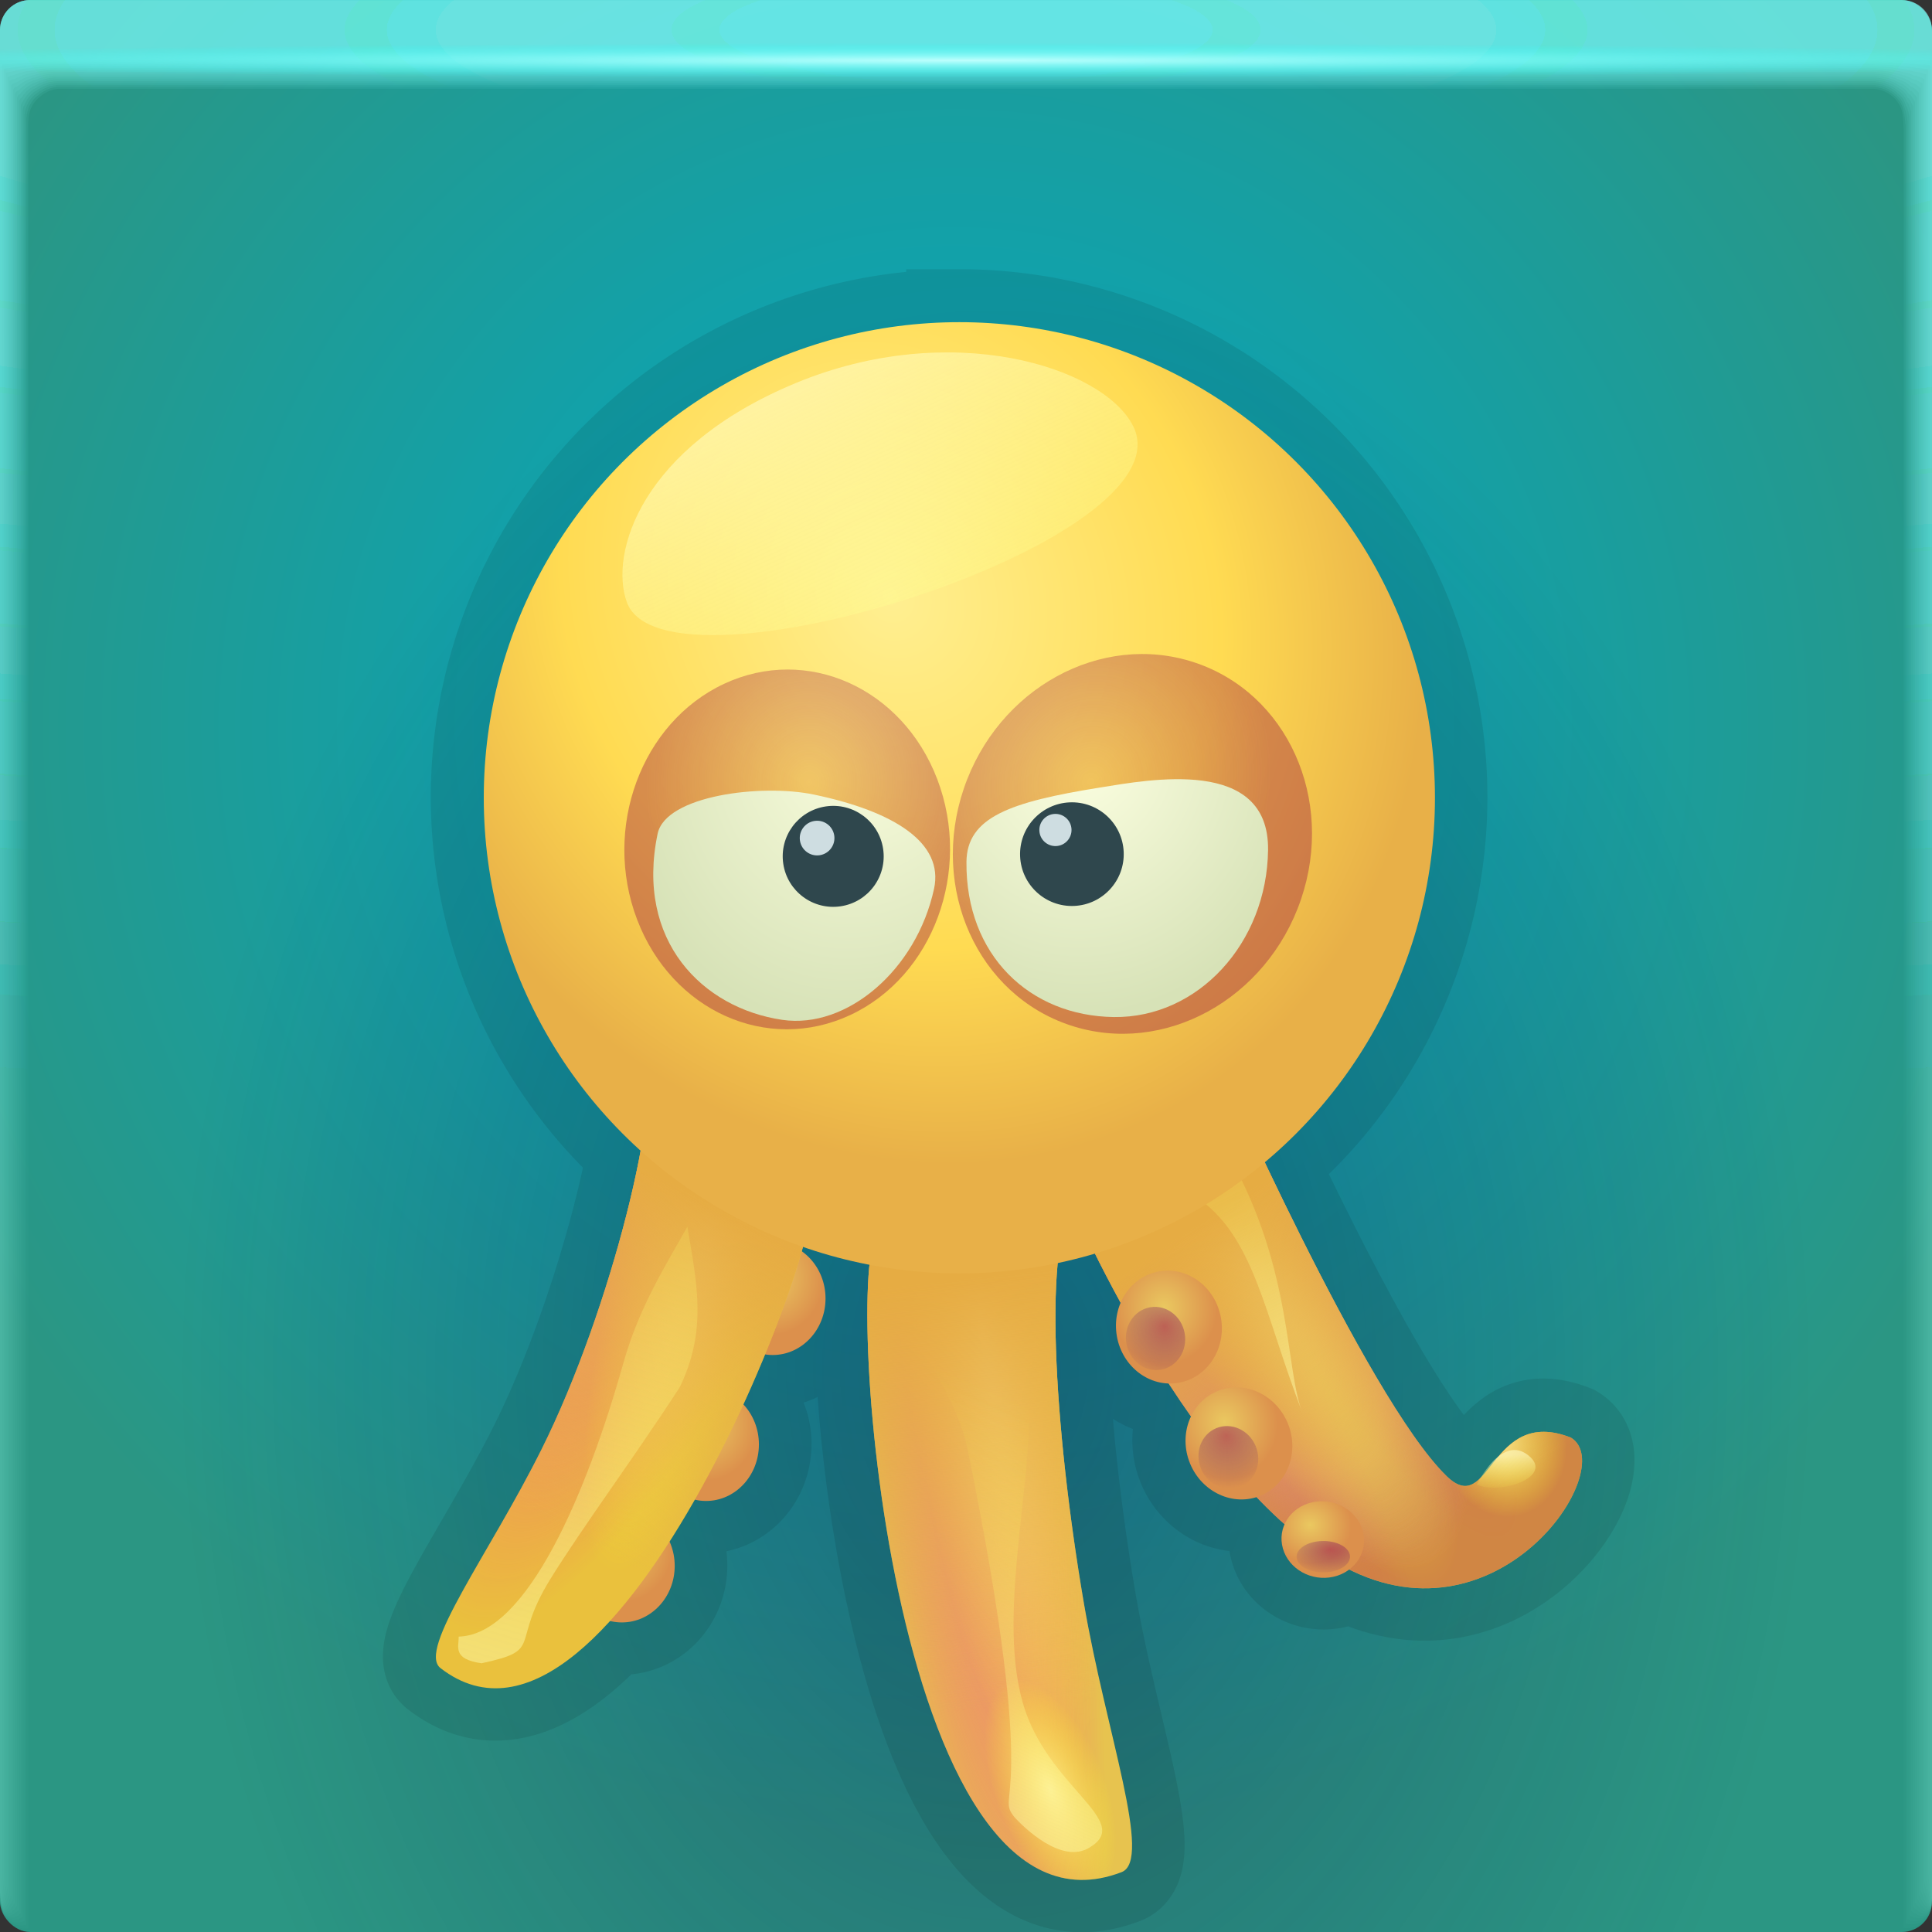 <?xml version="1.0" encoding="UTF-8"?>
<svg width="64" height="64" version="1.1" xmlns="http://www.w3.org/2000/svg" xmlns:xlink="http://www.w3.org/1999/xlink">
	<rect width="100%" height="100%" fill="#333333" stroke="none"/>
	<defs>
		<radialGradient id="k" cx="31.566" cy="24.147" r="32" gradientTransform="translate(-4.877 -3.845) scale(1.156)" gradientUnits="userSpaceOnUse">
			<stop stop-color="#00a9c5" offset="0"/>
			<stop stop-color="#2b9683" offset="1"/>
		</radialGradient>
		<radialGradient id="E" cx="38.1" cy="42.679" r="1.5" gradientTransform="matrix(1 0 0 1.07 -11.441 -5.022)" gradientUnits="userSpaceOnUse" xlink:href="#b"/>
		<radialGradient id="F" cx="38.1" cy="42.679" r="1.5" gradientTransform="matrix(1 0 0 1.07 -13.332 -.879)" gradientUnits="userSpaceOnUse" xlink:href="#b"/>
		<radialGradient id="G" cx="38.1" cy="42.679" r="1.5" gradientTransform="matrix(1 0 0 1.07 -15.722 2.569)" gradientUnits="userSpaceOnUse" xlink:href="#b"/>
		<radialGradient id="H" cx="37.054" cy="81.839" r="6.627" gradientTransform="matrix(-.908 1.861 -.558 -.272 103.06 -8.52)" gradientUnits="userSpaceOnUse" xlink:href="#c"/>
		<radialGradient id="L" cx="40.591" cy="61.812" r="6.627" gradientTransform="matrix(.48 2.512 -.452 .086 41.077 -61.247)" gradientUnits="userSpaceOnUse" xlink:href="#c"/>
		<radialGradient id="M" cx="-10.425" cy="23.314" r="6.627" gradientTransform="matrix(.446 2.083 -.357 .077 45.62 61.933)" gradientUnits="userSpaceOnUse" xlink:href="#d"/>
		<radialGradient id="Q" cx="38.753" cy="41.792" r="6.627" gradientTransform="matrix(.956 2.406 -.408 .162 16.258 -61.732)" gradientUnits="userSpaceOnUse" xlink:href="#c"/>
		<radialGradient id="R" cx="38.133" cy="34.984" r="6.627" gradientTransform="matrix(.83 2.144 -.381 .147 22.042 -51.45)" gradientUnits="userSpaceOnUse" xlink:href="#c"/>
		<radialGradient id="S" cx="38.539" cy="39.331" r="6.627" gradientTransform="matrix(1.077 1.834 -.613 .36 19.454 -47.222)" gradientUnits="userSpaceOnUse">
			<stop stop-color="#7e0027" stop-opacity="0" offset="0"/>
			<stop stop-color="#b6387d" stop-opacity=".318" offset=".756"/>
			<stop stop-color="#c5683f" stop-opacity=".665" offset="1"/>
		</radialGradient>
		<radialGradient id="T" cx="41.253" cy="42.128" r="6.627" gradientTransform="matrix(.399 -.152 .579 1.52 -.916 -17.23)" gradientUnits="userSpaceOnUse" xlink:href="#d"/>
		<radialGradient id="Y" cx="38.1" cy="42.679" r="1.5" gradientTransform="matrix(1 0 0 1.07 0 -3.038)" gradientUnits="userSpaceOnUse" xlink:href="#b"/>
		<radialGradient id="Z" cx="38.053" cy="43.223" r=".84" gradientTransform="matrix(1.665 0 0 1.782 -25.335 -33.868)" gradientUnits="userSpaceOnUse" xlink:href="#e"/>
		<radialGradient id="aa" cx="37.993" cy="42.538" r="1.5" gradientTransform="matrix(1 0 0 1.07 0 -3.038)" gradientUnits="userSpaceOnUse" xlink:href="#b"/>
		<radialGradient id="ab" cx="37.975" cy="43.055" r=".84" gradientTransform="matrix(1.665 0 0 1.782 -25.335 -33.868)" gradientUnits="userSpaceOnUse" xlink:href="#e"/>
		<radialGradient id="ac" cx="37.864" cy="42.51" r="1.5" gradientTransform="matrix(.773 0 0 .733 7.15 10.818)" gradientUnits="userSpaceOnUse" xlink:href="#b"/>
		<radialGradient id="ad" cx="38.053" cy="43.223" r=".84" gradientTransform="matrix(1.472 0 0 .933 -24.529 .966)" gradientUnits="userSpaceOnUse" xlink:href="#e"/>
		<radialGradient id="ae" cx="31.497" cy="21.383" r="13.5" gradientTransform="matrix(.936 -.54 .615 1.065 -12.591 15.529)" gradientUnits="userSpaceOnUse">
			<stop stop-color="#ffef91" offset="0"/>
			<stop stop-color="#ffdb52" offset=".62"/>
			<stop stop-color="#e8b048" offset="1"/>
		</radialGradient>
		<radialGradient id="ag" cx="35.877" cy="25.673" r="3.602" gradientTransform="matrix(1.855 -.175 .194 2.059 -36.251 -20.685)" gradientUnits="userSpaceOnUse" xlink:href="#f"/>
		<radialGradient id="ai" cx="28.258" cy="25.384" r="3.5" gradientTransform="matrix(2.006 .091 -.261 2.446 -20.736 -39.733)" gradientUnits="userSpaceOnUse" xlink:href="#f"/>
		<radialGradient id="N" cx="-4.803" cy="23.624" r="6.627" gradientTransform="matrix(.178 .462 -.221 .085 40.654 55.352)" gradientUnits="userSpaceOnUse" xlink:href="#d"/>
		<radialGradient id="I" cx="-44.782" cy="35.696" r="6.627" gradientTransform="matrix(-.466 1.607 -.354 -.103 16.945 114)" gradientUnits="userSpaceOnUse" xlink:href="#d"/>
		<radialGradient id="U" cx="47.115" cy="45.138" r="6.627" gradientTransform="matrix(.266 -.046 .055 .319 32.436 33.056)" gradientUnits="userSpaceOnUse" xlink:href="#d"/>
		<radialGradient id="af" cx="40.637" cy="18.689" r="5.036" gradientTransform="matrix(1 0 0 1.08 0 -1.598)" gradientUnits="userSpaceOnUse" xlink:href="#i"/>
		<radialGradient id="ah" cx="16.518" cy="35.972" r="4.703" gradientTransform="matrix(1 0 0 1.069 0 -2.577)" gradientUnits="userSpaceOnUse" xlink:href="#i"/>
		<linearGradient id="i">
			<stop stop-color="#9e1d41" stop-opacity=".356" offset="0"/>
			<stop stop-color="#9e1d41" offset="1"/>
		</linearGradient>
		<linearGradient id="h">
			<stop stop-color="#e6ac43" offset="0"/>
			<stop stop-color="#e5b153" stop-opacity=".001" offset="1"/>
		</linearGradient>
		<linearGradient id="e">
			<stop stop-color="#9a1650" stop-opacity=".53" offset="0"/>
			<stop stop-color="#400f7c" stop-opacity="0" offset="1"/>
		</linearGradient>
		<linearGradient id="b">
			<stop stop-color="#eac860" offset="0"/>
			<stop stop-color="#dc904c" offset="1"/>
		</linearGradient>
		<linearGradient id="g">
			<stop stop-color="#fffec5" stop-opacity=".592" offset="0"/>
			<stop stop-color="#fbff40" stop-opacity="0" offset="1"/>
		</linearGradient>
		<linearGradient id="d">
			<stop stop-color="#fff095" stop-opacity=".871" offset="0"/>
			<stop stop-color="#fffd22" stop-opacity="0" offset="1"/>
		</linearGradient>
		<linearGradient id="c">
			<stop stop-color="#ef768c" stop-opacity=".616" offset="0"/>
			<stop stop-color="#ff1786" stop-opacity="0" offset="1"/>
		</linearGradient>
		<linearGradient id="f">
			<stop stop-color="#fcffe1" offset="0"/>
			<stop stop-color="#d7e2b7" offset="1"/>
		</linearGradient>
		<linearGradient id="K" x1="18.084" x2="25.367" y1="56.138" y2="31.062" gradientUnits="userSpaceOnUse" xlink:href="#g"/>
		<linearGradient id="P" x1="19.037" x2="25.111" y1="50.477" y2="39.956" gradientTransform="rotate(-9.3 -.96 66.388) scale(1.128)" gradientUnits="userSpaceOnUse" xlink:href="#g"/>
		<linearGradient id="W" x1="40.655" x2="37.09" y1="48.376" y2="36.287" gradientTransform="translate(-1.105 -.917)" gradientUnits="userSpaceOnUse" xlink:href="#g"/>
		<linearGradient id="X" x1="46.571" x2="46.454" y1="48.379" y2="49.417" gradientTransform="translate(-.724 -1.087)" gradientUnits="userSpaceOnUse" xlink:href="#g"/>
		<linearGradient id="aj" x1="29.254" x2="32.392" y1="15.171" y2="27.077" gradientTransform="rotate(-9.622 2.005 94.531) scale(1.372)" gradientUnits="userSpaceOnUse" xlink:href="#g"/>
		<linearGradient id="O" x1="31.004" x2="33.027" y1="40.973" y2="52.983" gradientUnits="userSpaceOnUse" xlink:href="#h"/>
		<linearGradient id="J" x1="27.526" x2="22.758" y1="39.871" y2="48.855" gradientUnits="userSpaceOnUse" xlink:href="#h"/>
		<linearGradient id="V" x1="39.889" x2="44.283" y1="38.86" y2="49.026" gradientTransform="rotate(-9.829 37.188 38.98)" gradientUnits="userSpaceOnUse" xlink:href="#h"/>
		<radialGradient id="c-3" cx="35.574" cy="1.019" r="32" gradientTransform="matrix(0,1.125,-5.175,0,37.271,-39.029)" gradientUnits="userSpaceOnUse" xlink:href="#a-6"/>
		<linearGradient id="a-6">
			<stop stop-color="#81fffd" stop-opacity=".08" offset="0"/>
			<stop stop-color="#81ffff" stop-opacity=".02" offset="1"/>
		</linearGradient>
		<radialGradient id="d-5" cx="35.574" cy="1.036" r="32" gradientTransform="matrix(0,1.125,-5.175,0,37.363,-39.029)" gradientUnits="userSpaceOnUse" xlink:href="#a-6"/>
		<radialGradient id="e-3" cx="35.574" cy="1.055" r="32" gradientTransform="matrix(0,1.125,-5.175,0,37.458,-39.029)" gradientUnits="userSpaceOnUse" xlink:href="#a-6"/>
		<radialGradient id="f-5" cx="35.574" cy="1.071" r="32" gradientTransform="matrix(0,1.125,-5.175,0,37.544,-39.029)" gradientUnits="userSpaceOnUse" xlink:href="#a-6"/>
		<radialGradient id="g-6" cx="35.574" cy="1.091" r="32" gradientTransform="matrix(0,1.125,-5.175,0,37.648,-39.029)" gradientUnits="userSpaceOnUse" xlink:href="#a-6"/>
		<radialGradient id="h-2" cx="35.574" cy="1.113" r="32" gradientTransform="matrix(0,1.125,-5.175,0,37.758,-39.029)" gradientUnits="userSpaceOnUse" xlink:href="#a-6"/>
		<radialGradient id="i-9" cx="35.574" cy="1.135" r="32" gradientTransform="matrix(0,1.125,-5.175,0,37.875,-39.029)" gradientUnits="userSpaceOnUse" xlink:href="#a-6"/>
		<radialGradient id="j-1" cx="35.574" cy="1.159" r="32" gradientTransform="matrix(0,1.125,-5.175,0,38,-39.029)" gradientUnits="userSpaceOnUse" xlink:href="#a-6"/>
		<radialGradient id="k-2" cx="35.574" cy="1.18" r="32" gradientTransform="matrix(0,1.125,-5.175,0,38.107,-39.029)" gradientUnits="userSpaceOnUse" xlink:href="#a-6"/>
		<radialGradient id="l-7" cx="35.574" cy="1.208" r="32" gradientTransform="matrix(0,1.125,-5.175,0,38.252,-39.029)" gradientUnits="userSpaceOnUse" xlink:href="#a-6"/>
		<radialGradient id="m-0" cx="35.574" cy="1.239" r="32" gradientTransform="matrix(0,1.125,-5.175,0,38.411,-39.029)" gradientUnits="userSpaceOnUse" xlink:href="#a-6"/>
		<radialGradient id="n-9" cx="35.574" cy="1.273" r="32" gradientTransform="matrix(0,1.125,-5.175,0,38.587,-39.029)" gradientUnits="userSpaceOnUse" xlink:href="#a-6"/>
		<radialGradient id="o-3" cx="35.574" cy="1.304" r="32" gradientTransform="matrix(0,1.125,-5.175,0,38.75,-39.029)" gradientUnits="userSpaceOnUse" xlink:href="#a-6"/>
		<radialGradient id="p-6" cx="35.574" cy="1.346" r="32" gradientTransform="matrix(0,1.125,-5.175,0,38.966,-39.029)" gradientUnits="userSpaceOnUse" xlink:href="#a-6"/>
		<radialGradient id="q-0" cx="35.574" cy="1.393" r="32" gradientTransform="matrix(0,1.125,-5.175,0,39.208,-39.029)" gradientUnits="userSpaceOnUse" xlink:href="#a-6"/>
		<radialGradient id="r-6" cx="35.574" cy="1.439" r="32" gradientTransform="matrix(0,1.125,-5.175,0,39.446,-39.029)" gradientUnits="userSpaceOnUse" xlink:href="#a-6"/>
		<radialGradient id="s-2" cx="36.463" cy="1.498" r="32" gradientTransform="matrix(0 .018 -1.276 0 33.91 1.341)" gradientUnits="userSpaceOnUse">
			<stop stop-color="#bffffd" offset="0"/>
			<stop stop-color="#26fff9" stop-opacity="0" offset="1"/>
		</radialGradient>
		<radialGradient id="radialGradient14352" cx="32.972" cy="46.097" r="32" gradientTransform="matrix(.846 0 0 1.141 5.083 -7.203)" gradientUnits="userSpaceOnUse">
			<stop stop-color="#101251" stop-opacity=".356" offset="0"/>
			<stop stop-color="#101251" stop-opacity="0" offset="1"/>
		</radialGradient>
	</defs>
	<g>
		<rect width="64" height="64" rx="1" ry="1" fill="url(#k)" paint-order="fill markers stroke"/>
		<rect width="64" height="64" rx="1" ry="1" fill="url(#radialGradient14352)" paint-order="fill markers stroke"/>
		<path d="M31.77 10.668a15.75 15.75 0 0 0-15.75 15.75 15.75 15.75 0 0 0 5.197 11.666c-.514 2.822-1.767 6.875-3.283 9.912-1.728 3.463-4.128 6.64-3.348 7.246 1.82 1.411 3.794.447 5.62-1.564a1.75 1.873 0 0 0 .388.052 1.75 1.873 0 0 0 1.75-1.873 1.75 1.873 0 0 0-.172-.808c.288-.45.568-.915.838-1.39a1.75 1.873 0 0 0 .371.048 1.75 1.873 0 0 0 1.752-1.873 1.75 1.873 0 0 0-.515-1.324c.257-.563.495-1.118.716-1.656a1.75 1.873 0 0 0 .254.02 1.75 1.873 0 0 0 1.75-1.872 1.75 1.873 0 0 0-.787-1.566l.05-.178a15.75 15.75 0 0 0 2.2.594C28.295 46.51 30.312 64.62 37.143 62c1.04-.4-.513-4.614-1.25-8.916-.719-4.203-1.118-8.69-.857-11.297a15.75 15.75 0 0 0 1.224-.276c.25.502.534 1.048.854 1.633a1.873 1.75 80.171 0 0-.127 1.104 1.873 1.75 80.171 0 0 1.72 1.564c.238.366.479.732.735 1.094a1.873 1.75 67.613 0 0-.031 1.562 1.873 1.75 67.613 0 0 2.2 1.106c.26.272.523.535.792.781h.002c.044.04.09.078.135.117a1.37 1.265 9.1 0 0-.051.784 1.37 1.265 9.1 0 0 1.674.937 1.37 1.265 9.1 0 0 .504-.226 5.766 5.766 0 0 0 1.994.605c4.034.422 6.762-4.117 5.363-4.965-1.013-.398-1.64-.116-2.104.315-.103.096-.197.2-.287.304-.259.2-.47.498-.595.705-.024.024-.047.053-.07.075a1.02 1.02 0 0 1-.18.13.514.514 0 0 1-.287.074h-.002a.558.558 0 0 1-.215-.054.945.945 0 0 1-.12-.064 1.332 1.332 0 0 1-.122-.09h-.002a1.976 1.976 0 0 1-.131-.12c-.836-.812-1.895-2.472-2.955-4.37a91.092 91.092 0 0 1-1.861-3.541v-.002c-.394-.787-.767-1.552-1.104-2.258-.042-.087-.07-.15-.11-.235a15.75 15.75 0 0 0 5.643-12.059 15.75 15.75 0 0 0-15.752-15.75z" fill="none" stroke="#000" stroke-opacity=".091" stroke-width="3.5" style="font-variation-settings:normal"/>
		<g transform="translate(-5.564 -5.082) scale(1.167)" stroke-width=".857">
			<ellipse cx="26.701" cy="41.213" rx="1.5" ry="1.605" fill="url(#E)" style="-inkscape-stroke:none;font-variation-settings:normal"/>
			<ellipse cx="24.81" cy="45.356" rx="1.5" ry="1.605" fill="url(#F)" style="-inkscape-stroke:none;font-variation-settings:normal"/>
			<ellipse cx="22.42" cy="48.804" rx="1.5" ry="1.605" fill="url(#G)" style="-inkscape-stroke:none;font-variation-settings:normal"/>
			<path d="M27.767 38.038c.792.73-5.529 17.519-10.496 13.667-.669-.519 1.388-3.242 2.869-6.21 1.997-4 3.472-10.075 2.912-11.18z" fill="#eac13d" style="-inkscape-stroke:none;font-variation-settings:normal"/>
			<path d="M27.767 38.038c.792.73-5.529 17.519-10.496 13.667-.669-.519 1.388-3.242 2.869-6.21 1.997-4 3.472-10.075 2.912-11.18z" fill="url(#H)" style="-inkscape-stroke:none;font-variation-settings:normal"/>
			<path d="M27.767 38.038c.792.73-5.529 17.519-10.496 13.667-.669-.519 1.388-3.242 2.869-6.21 1.997-4 3.472-10.075 2.912-11.18z" fill="url(#I)" style="-inkscape-stroke:none;font-variation-settings:normal"/>
			<path d="M27.767 38.038c.792.73-5.529 17.519-10.496 13.667-.669-.519 1.388-3.242 2.869-6.21 1.997-4 3.472-10.075 2.912-11.18z" fill="url(#J)" style="-inkscape-stroke:none;font-variation-settings:normal"/>
			<path d="M24.279 39.175c-.591 1.065-1.363 2.257-1.816 3.869-1.025 3.65-2.732 7.721-4.676 7.767.008.297-.182.637.65.757 1.8-.388.787-.503 1.953-2.39.874-1.417 2.43-3.526 3.675-5.449.772-1.607.496-2.891.214-4.554z" fill="url(#K)" style="-inkscape-stroke:none"/>
			<path transform="rotate(3.239 34.637 41.813)" d="M29.596 39.591c-1.063.59 1.424 20.68 7.892 17.77.87-.392-.663-3.924-1.502-7.57-1.13-4.917-1.772-10.342-.865-11.406z" fill="#e7c34f" style="font-variation-settings:normal"/>
			<path transform="rotate(3.239 34.637 41.813)" d="M29.596 39.591c-1.063.59 1.424 20.68 7.892 17.77.87-.392-.663-3.924-1.502-7.57-1.13-4.917-1.772-10.342-.865-11.406z" fill="url(#L)" style="-inkscape-stroke:none;font-variation-settings:normal"/>
			<path transform="rotate(3.239 34.637 41.813)" d="M29.596 39.591c-1.063.59 1.424 20.68 7.892 17.77.87-.392-.663-3.924-1.502-7.57-1.13-4.917-1.772-10.342-.865-11.406z" fill="url(#M)" style="-inkscape-stroke:none;font-variation-settings:normal"/>
			<path d="M29.73 39.31c-1.095.529.253 20.727 6.875 18.188.891-.342-.44-3.955-1.071-7.643-.85-4.973-1.185-10.426-.22-11.437z" fill="url(#N)" style="-inkscape-stroke:none;font-variation-settings:normal"/>
			<path transform="rotate(3.239 34.637 41.813)" d="M29.596 39.591c-1.063.59 1.424 20.68 7.892 17.77.87-.392-.663-3.924-1.502-7.57-1.13-4.917-1.772-10.342-.865-11.406z" fill="url(#O)" style="-inkscape-stroke:none;font-variation-settings:normal"/>
			<path transform="rotate(3.239 34.637 41.813)" d="M31.004 40.973c-.86 1.409.95 2.787 1.432 4.614 2.73 10.34 1.28 9.686 1.939 10.399.24.233 1.409 1.28 2.176.721 1.207-.822-1.32-1.628-2.137-3.994-.935-2.71.096-6.805-.414-9.338-.644-1.906-1.626-2.666-2.996-2.402z" fill="url(#P)" style="-inkscape-stroke:none"/>
			<path d="M39.293 34.36s4.248 9.666 6.538 11.895c1.255 1.222 1.212-2.003 3.528-1.093 1.42.861-2.126 6.165-6.618 3.57-4.486-2.594-7.895-10.965-7.895-10.965z" fill="#e7c34f" style="-inkscape-stroke:none;font-variation-settings:normal"/>
			<path transform="rotate(-9.829 37.187 38.981)" d="M40.051 34.788s2.535 10.249 4.412 12.836c1.028 1.418 1.536-1.767 3.662-.475 1.253 1.091-3.147 5.712-7.13 2.387-3.978-3.32-5.907-12.15-5.907-12.15z" fill="url(#Q)"/>
			<path transform="rotate(-9.829 37.187 38.981)" d="M40.051 34.788s2.535 10.249 4.412 12.836c1.028 1.418 1.536-1.767 3.662-.475 1.253 1.091-3.147 5.712-7.13 2.387-3.978-3.32-5.907-12.15-5.907-12.15z" fill="url(#R)"/>
			<path transform="rotate(-9.829 37.187 38.981)" d="M40.051 34.788s2.535 10.249 4.412 12.836c1.028 1.418 1.536-1.767 3.662-.475 1.253 1.091-3.147 5.712-7.13 2.387-3.978-3.32-5.907-12.15-5.907-12.15z" fill="url(#S)"/>
			<path transform="rotate(-9.829 37.187 38.981)" d="M40.051 34.788s2.535 10.249 4.412 12.836c1.028 1.418 1.536-1.767 3.662-.475 1.253 1.091-3.147 5.712-7.13 2.387-3.978-3.32-5.907-12.15-5.907-12.15z" fill="url(#T)"/>
			<path d="M39.293 34.361s4.247 9.666 6.538 11.894c1.255 1.222 1.212-2.003 3.528-1.093 1.42.86-2.126 6.165-6.618 3.569-4.487-2.592-7.895-10.963-7.895-10.963z" fill="url(#U)"/>
			<path d="M39.293 34.361s4.247 9.666 6.538 11.894c1.255 1.222 1.212-2.003 3.528-1.093 1.42.86-2.126 6.165-6.618 3.569-4.487-2.592-7.895-10.963-7.895-10.963z" fill="url(#V)"/>
			<path transform="rotate(-9.829 37.187 38.981)" d="m39.936 37.64-1.162.925c1.488 1.396 1.362 3.616 1.974 6.64-.3-1.302.426-4.054-.812-7.565z" fill="url(#W)" style="-inkscape-stroke:none"/>
			<path transform="rotate(-9.829 37.187 38.981)" d="M45.266 48.008c.592.41 2.228.161 1.581-.57s-1.581.57-1.581.57z" fill="url(#X)"/>
			<g transform="rotate(-9.829 31.23 43.737)">
				<ellipse cx="38.142" cy="43.197" rx="1.5" ry="1.605" fill="url(#Y)" style="-inkscape-stroke:none;font-variation-settings:normal"/>
				<ellipse cx="37.713" cy="43.451" rx=".84" ry=".899" fill="url(#Z)" style="-inkscape-stroke:none;font-variation-settings:normal"/>
			</g>
			<g transform="rotate(-22.387 44.422 39.73)">
				<ellipse cx="38.142" cy="43.197" rx="1.5" ry="1.605" fill="url(#aa)" style="-inkscape-stroke:none;font-variation-settings:normal"/>
				<ellipse cx="37.713" cy="43.451" rx=".84" ry=".899" fill="url(#ab)" style="-inkscape-stroke:none;font-variation-settings:normal"/>
			</g>
			<g transform="rotate(-14.218 58.58 28.145)">
				<ellipse transform="matrix(1 .027 .03 1 0 0)" cx="36.65" cy="42.462" rx="1.16" ry="1.099" fill="url(#ac)" style="-inkscape-stroke:none;font-variation-settings:normal"/>
				<ellipse transform="matrix(.995 .096 .163 .987 0 0)" cx="31.215" cy="41.47" rx=".743" ry=".471" fill="url(#ad)" style="-inkscape-stroke:none;font-variation-settings:normal"/>
			</g>
			<circle cx="32" cy="27" r="13.5" fill="url(#ae)" style="-inkscape-stroke:none;font-variation-settings:normal"/>
			<g transform="rotate(6.068 36.913 27.31)">
				<ellipse transform="matrix(.978 .21 -.22 .976 0 0)" cx="42.326" cy="19.893" rx="5.036" ry="5.441" fill="url(#af)" fill-opacity=".41" style="-inkscape-stroke:none;font-variation-settings:normal"/>
				<path d="M40.865 28.067c.249 2.637-1.474 4.957-3.85 5.18s-4.37-1.297-4.627-3.933c-.124-1.269 1.051-1.825 3.525-2.498 1.4-.38 4.703-1.386 4.952 1.251z" fill="url(#ag)"/>
				<g transform="matrix(.918 -.138 .138 .918 -.166 2.95)" stroke-width=".994">
					<circle cx="33.688" cy="33.196" r="1.585" fill="#2f474d" style="-inkscape-stroke:none;font-variation-settings:normal"/>
					<circle cx="33.217" cy="32.436" r=".492" fill="#cedde1" style="-inkscape-stroke:none;font-variation-settings:normal"/>
				</g>
			</g>
			<ellipse transform="matrix(.906 -.423 .356 .935 0 0)" cx="15.252" cy="37.345" rx="4.703" ry="5.028" fill="url(#ah)" fill-opacity=".41" style="-inkscape-stroke:none;font-variation-settings:normal"/>
			<path d="M31.282 29.581c-.498 2.306-2.476 3.992-4.309 3.723-2.26-.332-4.175-2.239-3.538-5.283.227-1.086 2.947-1.423 4.434-1.112 2.313.484 3.691 1.384 3.413 2.672z" fill="url(#ai)"/>
			<g transform="rotate(-8.533 -4.928 5.15)">
				<circle cx="24.561" cy="33.351" r="1.433" fill="#2f474d" style="-inkscape-stroke:none;font-variation-settings:normal"/>
				<circle cx="24.186" cy="32.77" r=".492" fill="#cedde1" style="-inkscape-stroke:none;font-variation-settings:normal"/>
			</g>
			<path d="M36.928 16.439c-.856-1.674-5.17-3.038-9.577-1.209-4.406 1.83-5.29 4.836-4.79 6.218 1.066 2.949 16.044-1.729 14.367-5.01z" fill="url(#aj)"/>
		</g>
	</g>
	<g transform="translate(0 .002)">
		<path d="m1 0c-0.554 0-1 0.446-1 1v62-0.224 0.224-61h1.752c19.15 2e-3 39.445 0 60.213 0h2.035v61-0.334 0.334-62a0.998 0.998 0 0 0-1-1z" fill="url(#c-3)"/>
		<path d="m1 0a0.998 0.998 0 0 0-1 1.006v61.98-0.197c0-0.277 4e-3 -0.184 0.01 0.246 0.012 0.016 0.03-0.297 0.052-0.897v-60c0.072-9e-3 0.133-0.013 0.185-0.013 0.29-0.016 0.357-0.032 0.774-0.044 0.246-0.011 0.496-0.019 0.747-0.019 19.183 2e-3 39.392 0 60.2 0 0.346 0 0.689 0.012 1.023 0.03 0.268 0.01 0.389 0.02 0.52 0.033 0.106 0 0.22 0.01 0.427 0.028v59.744c0.027 0.754 0.05 1.148 0.059 1.123l3e-3 -0.334v0.286-61.762c0-0.143 0-0.22-2e-3 -0.224a0.996 0.996 0 0 0-1.012-0.986h-61.986" fill="url(#d-5)"/>
		<path d="m1 0a0.998 0.998 0 0 0-1 1.006v61.966-0.169c0-0.245 8e-3 -0.145 0.021 0.266 0.022 0.034 0.06-0.247 0.104-0.807v-59.988a0.744 0.744 0 0 1 0.173-0.025c0.27-0.031 0.341-0.064 0.743-0.088 0.242-0.022 0.492-0.037 0.742-0.037 19.217 2e-3 39.34 0 60.187 0 0.347 0 0.69 0.024 1.013 0.06 0.256 0.02 0.372 0.042 0.494 0.065 0.1 0 0.206 0.02 0.398 0.057v59.731c0.055 0.703 0.102 1.052 0.119 1.003 4e-3 -0.154 6e-3 -0.265 6e-3 -0.333v0.237-61.748c0-0.139 0-0.215-3e-3 -0.224a0.994 0.994 0 0 0-0.807-0.952 1.025 1.025 0 0 0-0.217-0.02h-61.973" fill="url(#e-3)"/>
		<path d="m1 0a0.998 0.998 0 0 0-1 1.005v61.953-0.14c0-0.213 0.012-0.107 0.031 0.287 0.034 0.05 0.091-0.198 0.156-0.718v-59.974a0.45 0.45 0 0 1 0.16-0.037c0.252-0.048 0.327-0.097 0.715-0.132 0.238-0.034 0.487-0.056 0.737-0.056 19.25 2e-3 39.286 0 60.173 0 0.348 0 0.688 0.036 1.001 0.09 0.244 0.029 0.356 0.062 0.47 0.098 0.091 0 0.19 0.03 0.37 0.085v59.718c0.082 0.653 0.151 0.957 0.176 0.884 7e-3 -0.152 0.01-0.262 0.01-0.333v0.188-61.734c0-0.135 0-0.21-4e-3 -0.224a0.992 0.992 0 0 0-0.819-0.94 1.041 1.041 0 0 0-0.217-0.018h-61.96" fill="url(#f-5)"/>
		<path d="m1 0a0.998 0.998 0 0 0-1 1.005v61.939-0.113c0-0.18 0.015-0.068 0.042 0.308 0.045 0.067 0.121-0.149 0.208-0.629v-59.96a0.312 0.312 0 0 1 0.148-0.05c0.232-0.063 0.311-0.128 0.684-0.176 0.234-0.044 0.483-0.074 0.732-0.074 19.284 2e-3 39.234 0 60.16 0 0.35 0 0.689 0.048 0.991 0.12 0.232 0.039 0.34 0.083 0.444 0.13 0.085 0 0.176 0.04 0.341 0.114v59.704c0.11 0.603 0.203 0.862 0.236 0.764 0.01-0.148 0.014-0.259 0.014-0.333v0.14-61.721c0-0.13-2e-3 -0.206-6e-3 -0.224a0.991 0.991 0 0 0-0.83-0.927 1.066 1.066 0 0 0-0.22-0.017h-61.944" fill="url(#g-6)"/>
		<path d="m1 0a0.998 0.998 0 0 0-1 1.004v61.926-0.084c0-0.148 0.02-0.029 0.052 0.328 0.056 0.084 0.152-0.099 0.26-0.539v-59.949c0.053-0.04 0.097-0.061 0.136-0.061 0.212-0.08 0.297-0.16 0.655-0.22 0.23-0.056 0.477-0.093 0.727-0.093 19.317 2e-3 39.18 0 60.147 0 0.35 0 0.688 0.06 0.98 0.151 0.22 0.047 0.322 0.102 0.418 0.162 0.078 0 0.162 0.049 0.313 0.142v59.69c0.137 0.553 0.253 0.767 0.295 0.645a4.73 4.73 0 0 0 0.017-0.332v0.09-61.705c0-0.126-2e-3 -0.202-7e-3 -0.224a0.99 0.99 0 0 0-0.843-0.914 1.099 1.099 0 0 0-0.218-0.017h-61.932" fill="url(#h-2)"/>
		<path d="m1 0a0.998 0.998 0 0 0-1 1.004v61.912-0.056c0-0.117 0.023 0.01 0.063 0.349 0.067 0.1 0.182-0.05 0.312-0.45v-59.935c0.048-0.049 0.088-0.074 0.123-0.074 0.193-0.095 0.282-0.192 0.626-0.264 0.225-0.067 0.472-0.11 0.721-0.11h60.133c0.352 0 0.688 0.071 0.97 0.18a0.944 0.944 0 0 1 0.393 0.194c0.07 0 0.147 0.059 0.284 0.17v59.68c0.164 0.502 0.304 0.671 0.354 0.524 0.014-0.14 0.02-0.25 0.02-0.331v0.042-61.695c0-0.121-2e-3 -0.197-9e-3 -0.224a0.99 0.99 0 0 0-0.854-0.902 1.142 1.142 0 0 0-0.218-0.014h-61.918" fill="url(#i-9)"/>
		<path d="m1 0a0.998 0.998 0 0 0-1 1.004v61.898-0.029c0-0.084 0.027 0.049 0.073 0.37 0.079 0.117 0.212 0 0.365-0.36v-59.923c0.043-0.057 0.079-0.086 0.11-0.086 0.174-0.112 0.267-0.225 0.596-0.309a2.19 2.19 0 0 1 0.717-0.129c19.385 2e-3 39.075 0 60.12 0 0.353 0 0.687 0.084 0.958 0.211 0.196 0.066 0.29 0.144 0.368 0.227 0.063 0 0.132 0.068 0.256 0.199v59.665c0.192 0.452 0.354 0.576 0.413 0.404a3.11 3.11 0 0 0 0.024-0.33v-61.687c0-0.117-4e-3 -0.193-0.01-0.224a0.99 0.99 0 0 0-0.868-0.89 1.198 1.198 0 0 0-0.217-0.011h-61.905" fill="url(#j-1)"/>
		<path d="m1 0a0.998 0.998 0 0 0-1 1.003v61.885c0-0.052 0.03 0.087 0.084 0.39 0.09 0.135 0.242 0.05 0.416-0.27v-59.911c0.038-0.063 0.07-0.097 0.099-0.097 0.154-0.127 0.251-0.257 0.566-0.352 0.217-0.089 0.463-0.148 0.711-0.148 19.418 2e-3 39.022 0 60.107 0 0.355 0 0.687 0.096 0.947 0.242a0.723 0.723 0 0 1 0.343 0.258c0.056 0 0.118 0.079 0.227 0.227v59.651c0.22 0.402 0.406 0.482 0.473 0.285 0.018-0.132 0.027-0.243 0.027-0.33v-61.721c0-0.113-4e-3 -0.188-0.012-0.224a0.99 0.99 0 0 0-0.879-0.877 1.273 1.273 0 0 0-0.218-0.011h-61.89" fill="url(#k-2)"/>
		<path d="m1 0a0.998 0.998 0 0 0-1 1.003v61.899c0-0.02 0.035 0.126 0.094 0.41 0.101 0.152 0.273 0.1 0.468-0.18v-59.897c0.034-0.073 0.062-0.11 0.087-0.11 0.135-0.143 0.236-0.29 0.536-0.397 0.213-0.1 0.459-0.166 0.707-0.166 19.452 2e-3 38.969 0 60.093 0 0.356 0 0.687 0.108 0.936 0.272a0.678 0.678 0 0 1 0.317 0.29c0.05 0 0.103 0.089 0.2 0.256v59.64c0.246 0.352 0.455 0.386 0.531 0.165 0.02-0.128 0.03-0.239 0.03-0.33v-61.755c0-0.108-4e-3 -0.184-0.013-0.224a0.99 0.99 0 0 0-0.891-0.864 1.376 1.376 0 0 0-0.218-0.01h-61.877" fill="url(#l-7)"/>
		<path d="m1 0a0.998 0.998 0 0 0-1 1.002v61.913c0 0.013 0.039 0.165 0.105 0.432 0.112 0.168 0.303 0.148 0.52-0.092v-59.882c0.029-0.081 0.053-0.123 0.074-0.123 0.116-0.159 0.222-0.321 0.507-0.44 0.209-0.111 0.454-0.185 0.701-0.185 19.486 2e-3 38.916 0 60.08 0 0.357 0 0.687 0.12 0.925 0.302a0.66 0.66 0 0 1 0.292 0.323c0.043 0 0.089 0.098 0.171 0.284v59.626c0.275 0.302 0.507 0.29 0.591 0.046 0.022-0.125 0.034-0.236 0.034-0.33v-61.791c0-0.104-5e-3 -0.18-0.016-0.224a0.99 0.99 0 0 0-0.903-0.852 1.514 1.514 0 0 0-0.218-8e-3h-61.863" fill="url(#m-0)"/>
		<path d="m1 0a0.998 0.998 0 0 0-1 1.002v61.928c0 0.045 0.042 0.203 0.115 0.453 0.123 0.184 0.333 0.197 0.572-3e-3v-59.87c0.024-0.089 0.045-0.135 0.062-0.135 0.097-0.174 0.207-0.353 0.478-0.484 0.204-0.122 0.448-0.203 0.696-0.203 19.519 2e-3 38.863 0 60.067 0a1.4 1.4 0 0 1 0.914 0.332c0.15 0.103 0.224 0.225 0.267 0.355 0.035 0 0.073 0.108 0.142 0.313v59.612c0.302 0.251 0.557 0.196 0.65-0.074a1.7 1.7 0 0 0 0.037-0.33v-61.825c0-0.1-6e-3 -0.175-0.017-0.224a0.99 0.99 0 0 0-0.915-0.84 1.712 1.712 0 0 0-0.218-7e-3h-61.85" fill="url(#n-9)"/>
		<path d="m1 0a0.998 0.998 0 0 0-1 1.002v61.942c0 0.077 0.046 0.242 0.126 0.473 0.134 0.201 0.363 0.246 0.624 0.086v-59.856c0.02-0.097 0.035-0.147 0.05-0.147a0.981 0.981 0 0 1 0.447-0.529c0.2-0.133 0.444-0.221 0.691-0.221 19.553 2e-3 38.811 0 60.053 0 0.36 0 0.686 0.144 0.903 0.362a0.688 0.688 0 0 1 0.242 0.388c0.028 0 0.059 0.118 0.114 0.341v59.598c0.33 0.2 0.608 0.1 0.709-0.194 0.026-0.117 0.04-0.228 0.04-0.329v-61.86c0-0.095-6e-3 -0.17-0.018-0.224a0.991 0.991 0 0 0-0.927-0.827 2.015 2.015 0 0 0-0.218-5e-3h-61.836" fill="url(#o-3)"/>
		<path d="m1 0a0.998 0.998 0 0 0-1 1.001v61.956c0 0.11 0.05 0.281 0.136 0.494 0.146 0.218 0.394 0.296 0.677 0.176v-59.843c0.014-0.105 0.026-0.16 0.036-0.16a0.967 0.967 0 0 1 0.419-0.572c0.196-0.144 0.439-0.24 0.686-0.24 19.586 2e-3 38.758 0 60.04 0 0.36 0 0.685 0.156 0.892 0.392a0.73 0.73 0 0 1 0.216 0.42c0.021 0 0.044 0.128 0.086 0.37v59.585c0.356 0.15 0.658 5e-3 0.768-0.314 0.029-0.114 0.044-0.224 0.044-0.328v-61.895c0-0.09-7e-3 -0.166-0.02-0.224a0.992 0.992 0 0 0-0.94-0.814 2.524 2.524 0 0 0-0.217-5e-3h-61.823" fill="url(#p-6)"/>
		<path d="m1 0a0.998 0.998 0 0 0-1 1v61.972c0 0.142 0.054 0.32 0.147 0.515a0.643 0.643 0 0 0 0.728 0.265v-59.83c0.01-0.114 0.018-0.172 0.025-0.172a0.97 0.97 0 0 1 0.389-0.617c0.192-0.155 0.434-0.258 0.68-0.258 19.62 2e-3 38.705 0 60.027 0 0.362 0 0.686 0.168 0.882 0.422a0.794 0.794 0 0 1 0.19 0.453c0.015 0 0.03 0.137 0.057 0.398v59.572c0.385 0.1 0.71-0.09 0.828-0.434 0.03-0.11 0.047-0.22 0.047-0.328v-61.93c0-0.086-7e-3 -0.161-0.021-0.224a0.994 0.994 0 0 0-0.951-0.802 3.563 3.563 0 0 0-0.219-2e-3h-61.809" fill="url(#q-0)"/>
		<path d="m1 0a0.998 0.998 0 0 0-1 1v61.986c0 0.174 0.058 0.358 0.157 0.535a0.802 0.802 0 0 0 0.78 0.355v-59.816c5e-3 -0.122 0.01-0.185 0.013-0.185a0.987 0.987 0 0 1 0.36-0.66c0.187-0.166 0.429-0.277 0.675-0.277 19.653 2e-3 38.652 0 60.013 0 0.363 0 0.685 0.18 0.87 0.452a0.876 0.876 0 0 1 0.166 0.485c7e-3 0 0.015 0.147 0.028 0.427v59.558c0.412 0.05 0.76-0.186 0.887-0.553a1.1 1.1 0 0 0 0.05-0.328v-61.965a0.996 0.996 0 0 0-0.985-1.014 6.67 6.67 0 0 0-0.219 0h-61.795" fill="url(#r-6)"/>
		<path d="m1 0a0.998 0.998 0 0 0-1 1v2h64v-1.998a0.998 0.998 0 0 0-1-1h-62z" fill="url(#s-2)"/>
	</g>
</svg>
